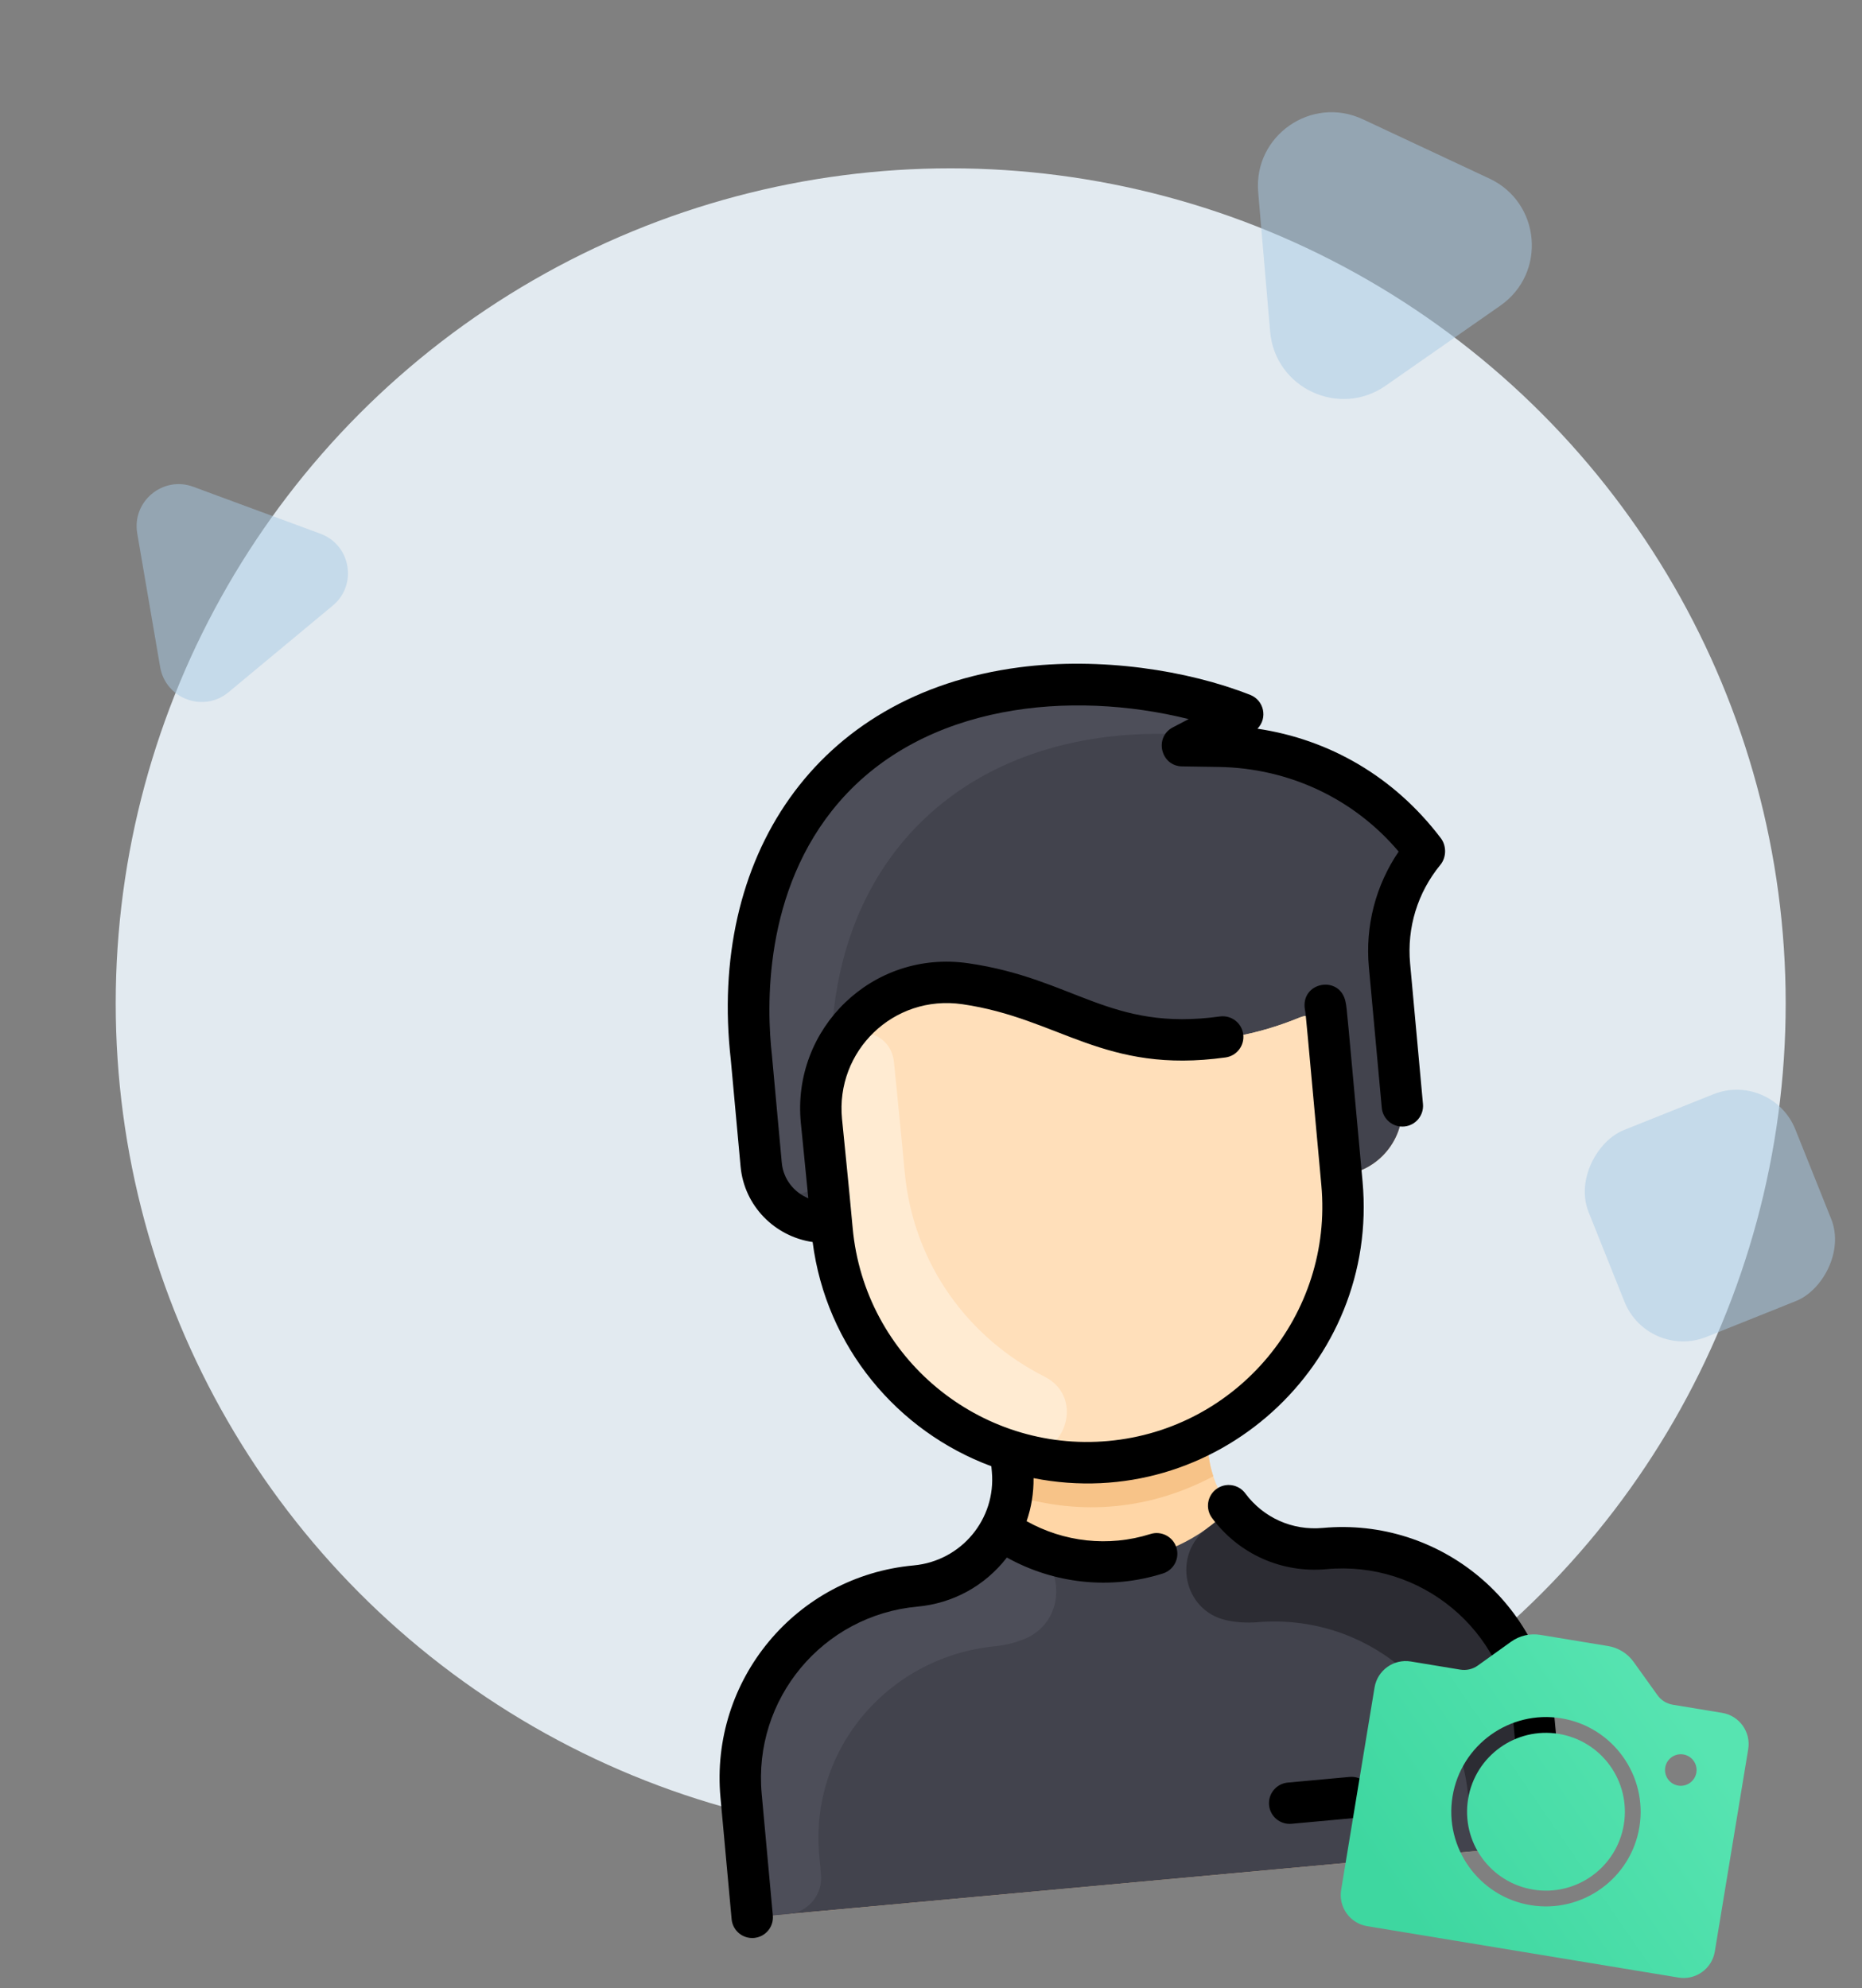 <svg width="177" height="189" viewBox="0 0 177 189" fill="none" xmlns="http://www.w3.org/2000/svg">
<rect x="0" y="0" width="177" height="189" fill="#808080" stroke="none"/>
<circle cx="90.373" cy="95.373" r="79.373" fill="#E2EAF0"/>
<path d="M145.84 163.774L146.72 173.384C146.819 174.466 146.023 175.423 144.941 175.522L73.465 182.069C72.383 182.169 71.426 181.372 71.327 180.291L70.447 170.68C69.523 160.598 76.948 151.681 87.033 150.754C90.597 150.426 93.567 148.305 95.119 145.358C96.678 142.403 96.269 139.995 96.089 138.035L96.118 137.941C86.997 135.108 80.023 127.016 79.098 116.914L79.027 116.148C75.538 116.468 72.655 113.951 72.358 110.702L71.426 100.529C71.023 96.994 70.04 84.488 78.266 74.964C87.832 63.891 104.533 63.195 117.072 67.502C117.48 67.642 117.519 68.204 117.137 68.404L114.115 69.984C113.663 70.221 113.827 70.904 114.336 70.912L115.876 70.936C124.161 71.061 131.437 75.334 135.373 80.826C135.41 80.879 135.407 80.954 135.365 81.007C132.906 84.021 131.73 87.883 132.085 91.761L133.276 104.764C133.597 108.271 131.017 111.386 127.494 111.708L127.565 112.475C128.49 122.577 123.102 131.801 114.648 136.243L114.693 136.331C114.867 138.235 114.89 140.711 116.978 143.356C119.039 145.971 122.345 147.517 125.909 147.193C135.995 146.272 144.916 153.692 145.84 163.774Z" fill="#FFD6A6"/>
<path d="M135.372 80.826C135.41 80.878 135.407 80.954 135.364 81.006C132.907 84.022 131.73 87.884 132.085 91.761L133.276 104.764C133.597 108.271 131.017 111.386 127.494 111.709C126.816 104.301 126.465 100.43 126.273 98.349C126.152 97.036 124.796 96.208 123.576 96.709C119.741 98.285 115.195 99.332 110.261 98.724C101.578 97.653 98.861 94.537 91.764 93.507C83.834 92.357 77.341 98.945 78.086 106.544C78.329 109.041 78.657 112.161 79.027 116.148C75.538 116.468 72.655 113.951 72.358 110.702L71.426 100.529C71.023 96.994 70.04 84.488 78.266 74.964C87.83 63.891 104.534 63.196 117.071 67.503C117.479 67.643 117.519 68.205 117.137 68.405L114.115 69.985C113.663 70.222 113.825 70.904 114.335 70.912L115.875 70.936C124.162 71.062 131.437 75.333 135.372 80.826Z" fill="#42434D"/>
<path d="M123.576 96.709C124.796 96.208 126.152 97.035 126.273 98.348C126.472 100.501 126.84 104.568 127.564 112.475C128.49 122.577 123.102 131.801 114.647 136.243C99.361 144.295 80.68 134.19 79.097 116.914C78.688 112.447 78.352 109.277 78.086 106.544C77.34 98.945 83.833 92.357 91.763 93.507C98.861 94.537 101.577 97.653 110.26 98.724C115.195 99.332 119.741 98.284 123.576 96.709Z" fill="#FFDFBA"/>
<path d="M145.84 163.774L146.72 173.384C146.819 174.466 146.023 175.423 144.941 175.522L73.464 182.069C72.383 182.169 71.426 181.372 71.327 180.291L70.447 170.68C69.523 160.598 76.949 151.682 87.032 150.755C90.597 150.427 93.567 148.304 95.119 145.358C101.916 150.167 111.164 149.323 116.978 143.356C119.038 145.97 122.345 147.519 125.91 147.193C135.993 146.273 144.916 153.692 145.84 163.774Z" fill="#42434D"/>
<path d="M97.437 155.764C96.558 156.132 95.602 156.378 94.562 156.482C84.461 157.497 76.952 166.245 77.878 176.354L78.046 178.194C78.219 180.087 76.826 181.762 74.933 181.935L73.464 182.069C72.383 182.169 71.426 181.372 71.327 180.291L70.447 170.68C69.523 160.598 76.949 151.682 87.032 150.755C90.597 150.427 93.567 148.304 95.119 145.358C95.903 145.913 96.734 146.401 97.6 146.815C101.408 148.636 101.332 154.136 97.437 155.764Z" fill="#4D4E59"/>
<path d="M116.588 154.01C117.519 154.212 118.504 154.28 119.546 154.193C129.663 153.357 138.637 160.595 139.563 170.704L139.731 172.544C139.905 174.436 141.58 175.83 143.472 175.657L144.941 175.522C146.022 175.423 146.819 174.466 146.72 173.384L145.839 163.774C144.916 153.691 135.993 146.273 125.91 147.193C122.345 147.519 119.038 145.97 116.978 143.356C116.307 144.045 115.578 144.675 114.802 145.239C111.388 147.722 112.463 153.116 116.588 154.01Z" fill="#2C2C33"/>
<path d="M115.337 140.325C109.538 143.402 102.928 144.204 96.181 142.079C96.386 140.672 96.249 139.785 96.089 138.035L96.118 137.941C102.237 139.848 108.966 139.236 114.648 136.243L114.693 136.331C114.853 138.082 114.88 138.978 115.337 140.325Z" fill="#F7C388"/>
<path d="M117.137 68.404C114.916 69.565 114.436 69.946 113.36 69.868C93.644 68.45 79.281 80.007 79.006 100.044C79.001 100.395 78.943 100.746 78.818 101.074C77.606 104.243 78.076 106.463 78.45 110.191C78.842 114.113 72.95 114.906 72.393 111.004C72.358 110.76 72.422 111.405 71.426 100.529C71.023 96.994 70.04 84.488 78.266 74.964C87.832 63.891 104.533 63.195 117.072 67.502C117.48 67.642 117.519 68.204 117.137 68.404Z" fill="#4D4E59"/>
<path d="M99.281 130.848C103.492 132.974 100.908 139.374 96.388 138.024C87.106 135.251 80.03 127.096 79.097 116.915C78.688 112.442 78.353 109.288 78.086 106.544C77.845 104.087 78.36 101.737 79.436 99.719C80.788 97.184 84.676 97.879 84.981 100.975C85.249 103.729 85.582 106.869 85.993 111.346C86.811 120.28 92.187 127.267 99.281 130.848Z" fill="#FFEBD2"/>
<path d="M147.798 163.596L148.857 175.163C148.956 176.245 148.16 177.202 147.078 177.301C145.997 177.4 145.04 176.604 144.941 175.522L143.881 163.954C143.056 154.948 135.1 148.327 126.093 149.152C121.831 149.542 117.765 147.725 115.216 144.291C114.569 143.419 114.751 142.187 115.624 141.54C116.495 140.892 117.727 141.075 118.375 141.947C120.098 144.27 122.85 145.499 125.734 145.235C136.905 144.211 146.774 152.424 147.798 163.596ZM109.359 145.813C105.342 147.082 101.098 146.557 97.589 144.592C98.041 143.288 98.265 141.908 98.248 140.501C115.486 143.904 131.117 129.698 129.522 112.295C128.001 95.687 128.046 95.949 127.916 95.274C127.411 92.599 123.544 93.323 124.053 96.016C124.138 96.456 124.158 96.846 125.606 112.654C126.731 124.937 117.654 135.844 105.371 136.969C93.088 138.095 82.18 129.017 81.055 116.735C80.651 112.323 80.291 108.911 80.041 106.351C79.413 99.928 84.909 94.5 91.481 95.453C100.751 96.797 104.924 102.119 116.5 100.513C117.576 100.363 118.327 99.37 118.177 98.294C118.028 97.219 117.041 96.473 115.959 96.618C105.523 98.07 102.131 93.023 92.046 91.561C82.927 90.238 75.252 97.786 76.127 106.734C76.331 108.815 76.567 111.093 76.838 113.9C75.472 113.34 74.457 112.073 74.315 110.522C74.311 110.478 73.384 100.351 73.379 100.306C72.874 95.876 72.485 84.665 79.754 76.249C87.875 66.847 101.812 65.567 112.995 68.352L111.488 69.139C109.69 70.079 110.335 72.817 112.369 72.848L115.845 72.901C122.535 73.004 128.71 75.922 132.955 80.946C130.766 84.165 129.766 88.014 130.126 91.94L131.35 105.298C131.449 106.379 132.406 107.176 133.487 107.077C134.569 106.978 135.365 106.02 135.266 104.939L134.043 91.581C133.731 88.178 134.751 84.85 136.916 82.211C137.519 81.477 137.501 80.383 136.969 79.677C132.491 73.774 126.312 70.274 119.533 69.265C120.522 68.251 120.155 66.571 118.856 66.057C112.9 63.703 104.594 62.428 96.893 63.433C77.411 65.982 67.304 81.632 69.469 100.73L70.399 110.881C70.742 114.628 73.652 117.536 77.248 118.059C78.529 128.028 85.315 136.067 94.237 139.371L94.284 139.886C94.698 144.401 91.373 148.383 86.849 148.797C75.655 149.823 67.467 159.711 68.488 170.861L69.548 182.428C69.647 183.51 70.604 184.306 71.686 184.207C72.767 184.108 73.564 183.151 73.464 182.07L72.405 170.502C71.58 161.496 78.201 153.539 87.208 152.714C90.543 152.408 93.596 150.781 95.714 148.048C100.15 150.516 105.495 151.158 110.544 149.564C111.579 149.237 112.154 148.132 111.827 147.096C111.499 146.06 110.394 145.485 109.359 145.813ZM128.29 168.902L122.415 169.44C121.334 169.539 120.537 170.496 120.636 171.577C120.735 172.659 121.692 173.455 122.774 173.356L128.649 172.818C129.73 172.719 130.527 171.762 130.428 170.681C130.329 169.599 129.371 168.803 128.29 168.902Z" fill="black"/>
<path d="M145.737 179.611C149.823 180.286 153.683 177.52 154.358 173.433C155.033 169.346 152.266 165.486 148.18 164.811C144.093 164.137 140.233 166.903 139.558 170.99C138.884 175.077 141.65 178.937 145.737 179.611Z" fill="url(#paint0_linear)"/>
<path d="M163.712 162.814L159.019 162.04C158.425 161.942 157.906 161.619 157.556 161.13L155.297 157.978C154.713 157.164 153.848 156.625 152.859 156.462L146.432 155.401C145.443 155.238 144.45 155.47 143.636 156.053L140.484 158.312C139.995 158.662 139.4 158.801 138.806 158.703L134.113 157.929C132.48 157.659 130.934 158.767 130.664 160.4L127.488 179.639C127.219 181.272 128.327 182.819 129.96 183.088L159.559 187.974C161.192 188.243 162.738 187.135 163.008 185.503L166.184 166.263C166.453 164.631 165.345 163.084 163.712 162.814ZM145.492 181.091C140.596 180.283 137.27 175.642 138.078 170.745C138.887 165.849 143.527 162.523 148.424 163.331C153.32 164.14 156.646 168.78 155.838 173.677C155.03 178.574 150.389 181.899 145.492 181.091ZM159.531 169.726C158.715 169.591 158.16 168.817 158.295 168.001C158.43 167.186 159.204 166.631 160.019 166.766C160.835 166.9 161.39 167.674 161.255 168.49C161.12 169.306 160.347 169.86 159.531 169.726Z" fill="url(#paint1_linear)"/>
<path d="M18.374 46.269C15.485 45.202 12.525 47.662 13.045 50.697L15.222 63.398C15.743 66.433 19.353 67.766 21.721 65.798L31.632 57.562C34 55.594 33.35 51.801 30.462 50.734L18.374 46.269Z" fill="#A8CBE5" fill-opacity="0.5"/>
<path d="M141.584 16.973C146.464 19.258 147.04 25.969 142.621 29.053L131.719 36.66C127.3 39.743 121.2 36.887 120.739 31.518L119.602 18.273C119.141 12.905 124.665 9.05 129.545 11.335L141.584 16.973Z" fill="#A8CBE5" fill-opacity="0.5"/>
<rect x="156.651" y="129.301" width="21.166" height="21.166" rx="6" transform="rotate(-111.816 156.651 129.301)" fill="#A8CBE5" fill-opacity="0.5"/>
<defs>
<linearGradient id="paint0_linear" x1="131.67" y1="178.866" x2="158.327" y2="160.455" gradientUnits="userSpaceOnUse">
<stop stop-color="#3ED7A0"/>
<stop offset="1" stop-color="#57E4B1"/>
</linearGradient>
<linearGradient id="paint1_linear" x1="131.67" y1="178.866" x2="158.327" y2="160.455" gradientUnits="userSpaceOnUse">
<stop stop-color="#3ED7A0"/>
<stop offset="1" stop-color="#57E4B1"/>
</linearGradient>
</defs>
</svg>
